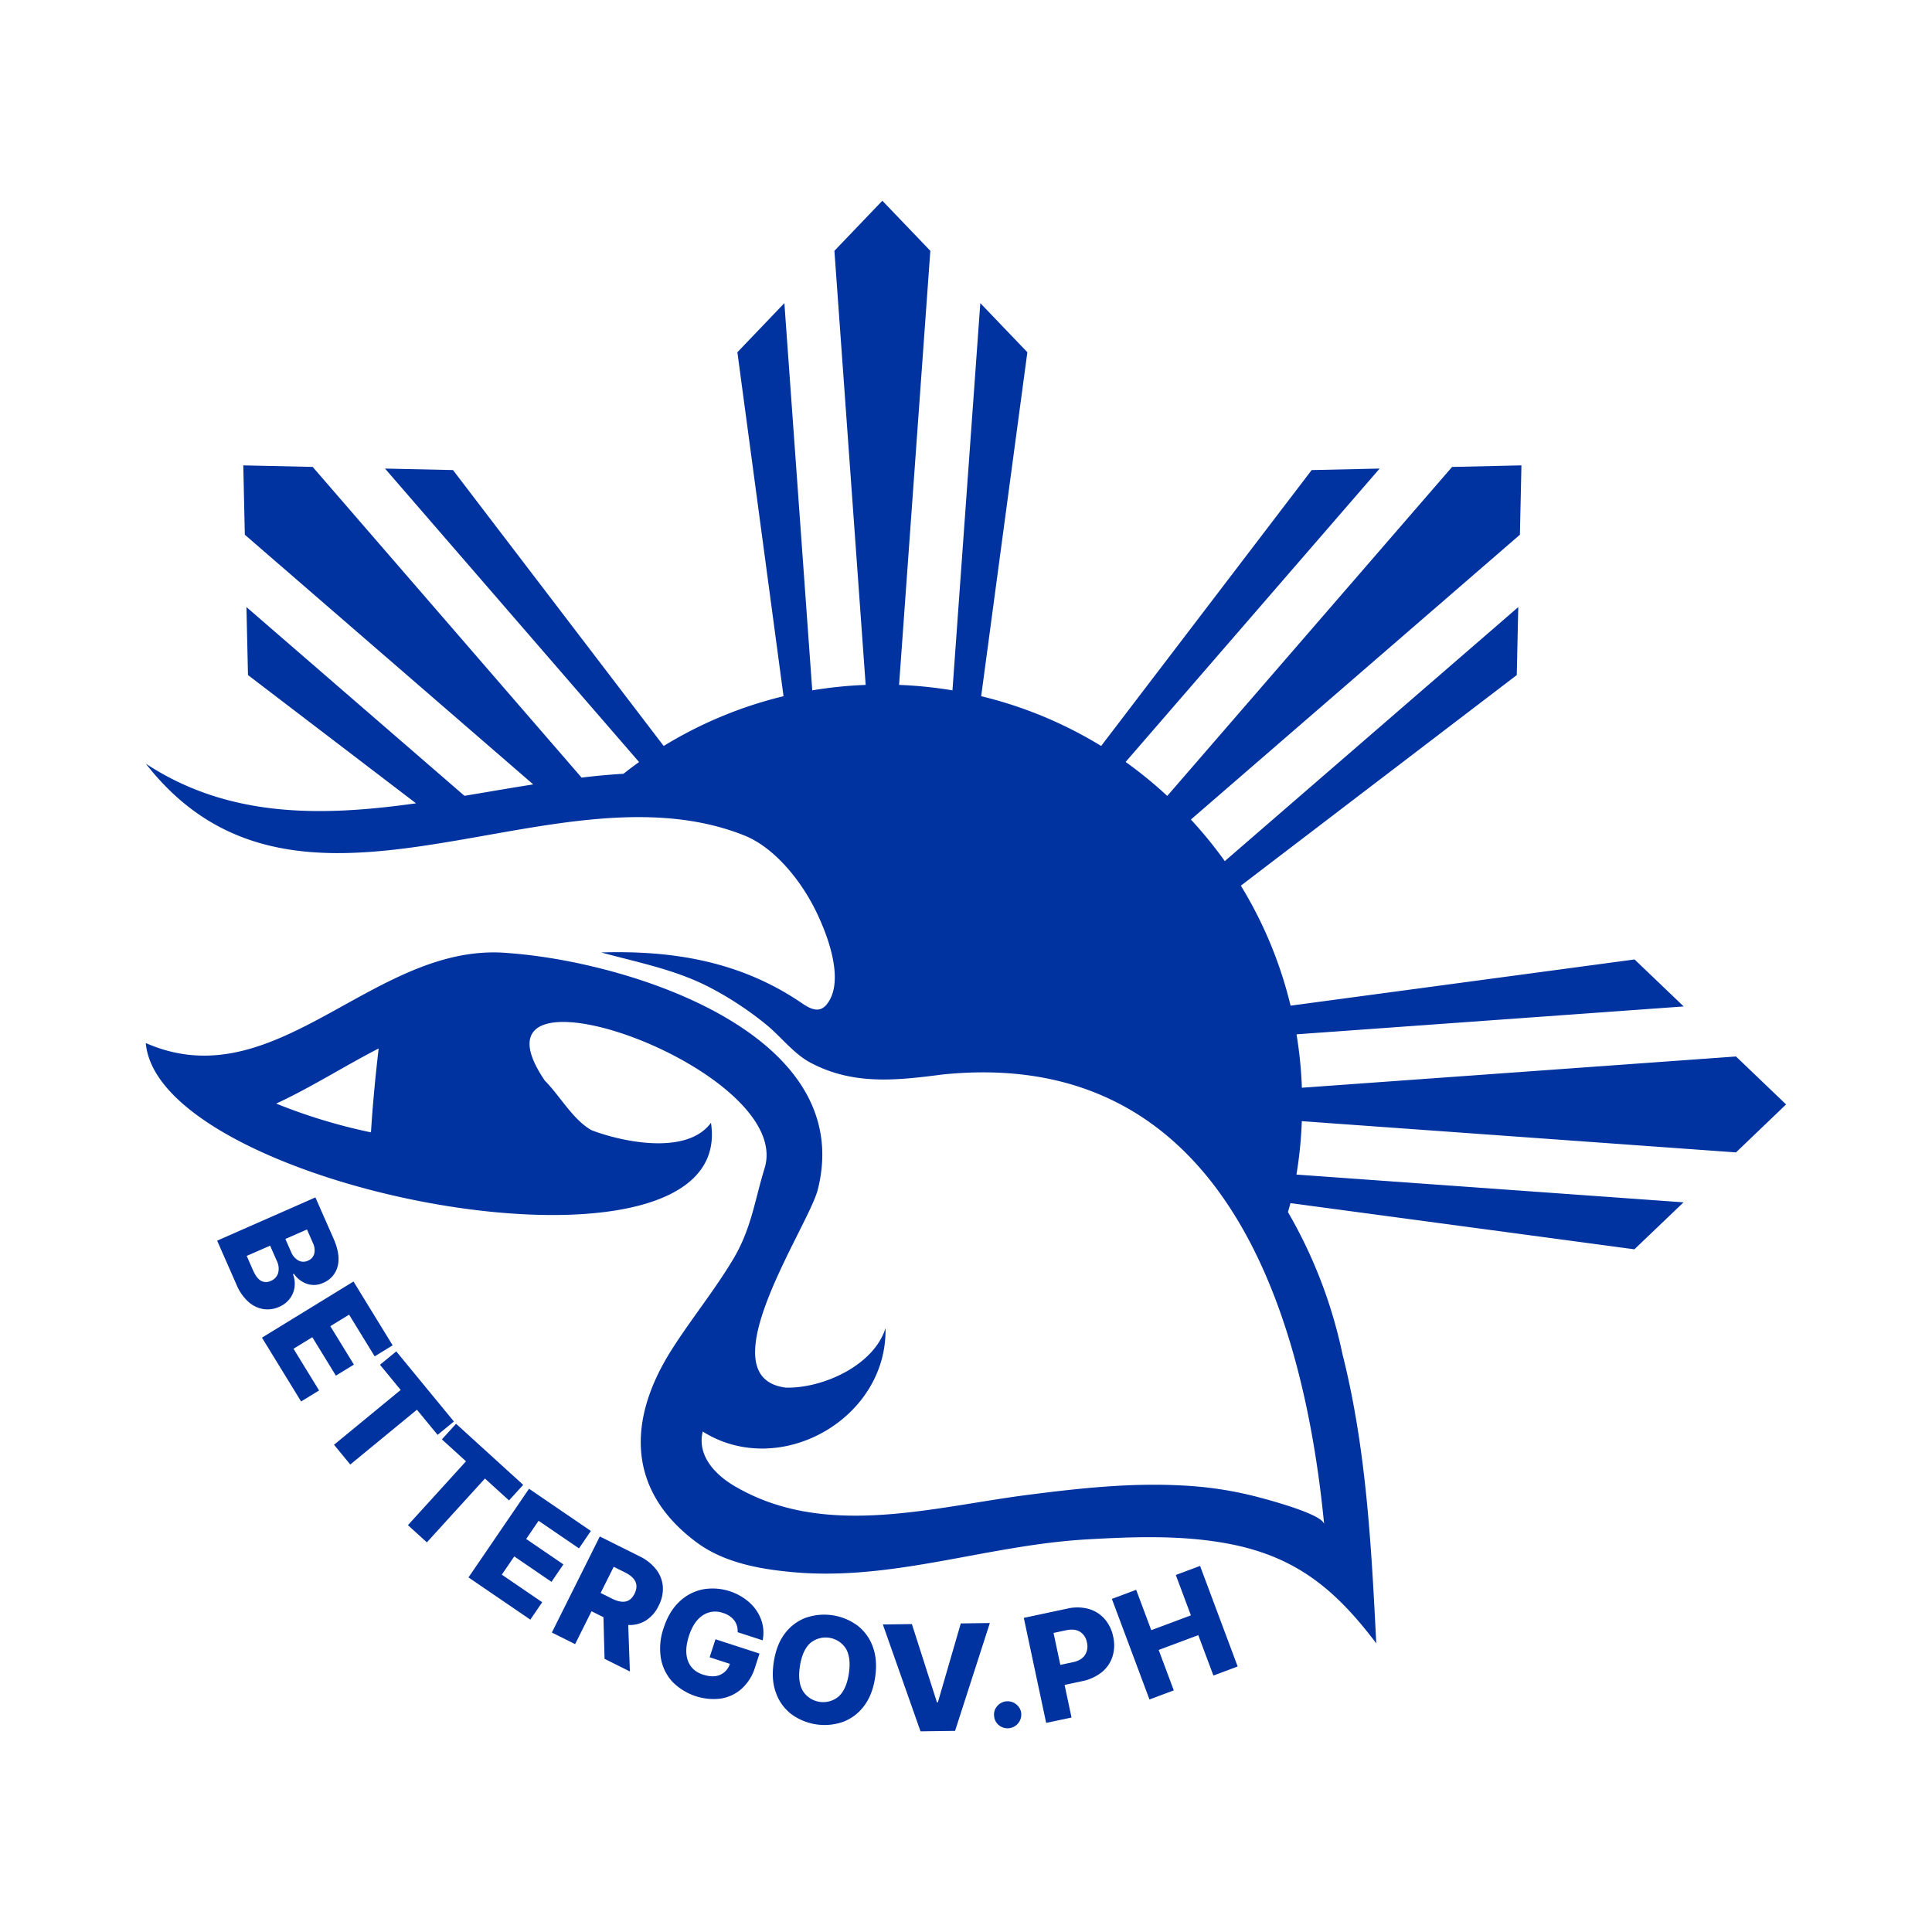 <svg id="Design" xmlns="http://www.w3.org/2000/svg" viewBox="0 0 1080 1080"><defs><style>.cls-1{fill:#0032a0;}</style></defs><path class="cls-1" d="M156,730.55a14.49,14.49,0,0,0,6.12-4.75,13.69,13.69,0,0,0,2.56-6.55,14.34,14.34,0,0,0-.92-6.94l.53-.24a14.79,14.79,0,0,0,7.34,5.61,12.19,12.19,0,0,0,9.09-.58,13.48,13.48,0,0,0,8-9.16q1.76-6.42-2.32-15.68l-10.09-22.9-54.93,24.18,10.85,24.65a26.49,26.49,0,0,0,6.56,9.47,16.56,16.56,0,0,0,8.34,4.11A15.6,15.6,0,0,0,156,730.55Zm15.6-43.28,3.32,7.57a8.89,8.89,0,0,1,.74,6,5.78,5.78,0,0,1-3.47,3.87,5.87,5.87,0,0,1-5.43-.11,9.33,9.33,0,0,1-4-4.66l-3.24-7.35Zm-30.08,23-3.61-8.21L151,696.34l3.72,8.45a9.83,9.83,0,0,1,.77,6.82,6.87,6.87,0,0,1-4.06,4.4,6,6,0,0,1-5.47,0Q143.46,714.63,141.55,710.31Z"/><polygon class="cls-1" points="174.59 747.51 187.76 768.99 197.83 762.82 184.65 741.34 195.14 734.9 209.44 758.21 219.49 752.05 197.6 716.37 146.44 747.76 168.32 783.43 178.37 777.27 164.07 753.96 174.59 747.51"/><polygon class="cls-1" points="244.62 802.1 253.72 794.62 221.51 755.43 212.41 762.91 223.98 776.99 186.72 807.62 195.8 818.67 233.06 788.04 244.62 802.1"/><polygon class="cls-1" points="284.54 838.75 292.47 830.04 254.94 795.9 247.01 804.62 260.5 816.88 228.04 852.57 238.62 862.19 271.08 826.51 284.54 838.75"/><polygon class="cls-1" points="308.28 884.26 314.94 874.51 294.13 860.3 301.07 850.13 323.65 865.55 330.3 855.82 295.73 832.22 261.89 881.79 296.45 905.39 303.09 895.66 280.51 880.24 287.47 870.05 308.28 884.26"/><path class="cls-1" d="M366.82,877.36a26,26,0,0,0-9.33-7.38L335.3,858.9l-26.81,53.7,13,6.48,9.17-18.38,6.67,3.32.62,23.28,14.16,7.07-.93-26a16.93,16.93,0,0,0,9.81-2.47,19.57,19.57,0,0,0,7.17-8.24,20.43,20.43,0,0,0,2.37-10.72A17.81,17.81,0,0,0,366.82,877.36Zm-12.13,13.56q-1.86,3.72-5,4.33t-7.53-1.58l-6.4-3.2,7.31-14.63,6.4,3.2Q358.4,883.5,354.69,890.92Z"/><path class="cls-1" d="M419,895.85a31.1,31.1,0,0,0-26.07-7.39,26.45,26.45,0,0,0-13.1,6.84Q374.05,900.69,371,910a34.64,34.64,0,0,0-1.6,16.7A25.93,25.93,0,0,0,375.78,940,32.27,32.27,0,0,0,403,949.5,22.7,22.7,0,0,0,414.62,944a26.71,26.71,0,0,0,7.5-12.09l2.45-7.55-24.61-8-3.27,10.06L408,930.11a9.86,9.86,0,0,1-5.48,6.15q-3.9,1.68-9.51-.14-6.4-2.08-8.47-7.78t.6-13.91q2.66-8.17,7.75-11.47a12.6,12.6,0,0,1,11.31-1.29,12.23,12.23,0,0,1,6.25,4.15,9.79,9.79,0,0,1,1.88,6.59l14,4.54a21.36,21.36,0,0,0-.79-11.4A24.14,24.14,0,0,0,419,895.85Z"/><path class="cls-1" d="M479.26,908.64a31.43,31.43,0,0,0-28.82-4.3,25.88,25.88,0,0,0-11.7,8.81q-4.74,6.24-6.22,16.07t1.27,17.14a25.87,25.87,0,0,0,8.61,11.88,31.4,31.4,0,0,0,28.81,4.31,26,26,0,0,0,11.73-8.83q4.79-6.24,6.25-16t-1.29-17.19A26,26,0,0,0,479.26,908.64Zm-4.74,26.85q-1.31,8.73-5.61,12.77a13.43,13.43,0,0,1-20.1-3q-3-5.14-1.65-13.87t5.63-12.77a13.43,13.43,0,0,1,20.1,3Q475.83,926.76,474.52,935.49Z"/><polygon class="cls-1" points="524.26 951.64 523.77 951.65 509.75 907.87 493.52 908.09 514.58 967.83 533.89 967.57 553.33 907.28 537.09 907.5 524.26 951.64"/><path class="cls-1" d="M568,952.68a7.61,7.61,0,0,0-10.65,1.15,7.06,7.06,0,0,0-1.62,5.54,7.19,7.19,0,0,0,2.77,5.12,7.67,7.67,0,0,0,12.37-6.76A7.19,7.19,0,0,0,568,952.68Z"/><path class="cls-1" d="M617.43,904.94a18.65,18.65,0,0,0-8.93-5.56,24.32,24.32,0,0,0-11.94-.14l-24.25,5.16,12.5,58.7,14.18-3-3.88-18.23,9.64-2.05a25.87,25.87,0,0,0,11.09-5,18.48,18.48,0,0,0,6-8.65A21.12,21.12,0,0,0,622.3,915,21.53,21.53,0,0,0,617.43,904.94Zm-10.94,20.25c-1.32,2-3.57,3.32-6.76,4l-7,1.48-3.8-17.85,7-1.49c3.2-.68,5.79-.4,7.8.84a8.76,8.76,0,0,1,3.87,6A9,9,0,0,1,606.49,925.19Z"/><polygon class="cls-1" points="657.28 880.42 665.72 902.99 643.56 911.27 635.13 888.71 621.54 893.79 642.56 950.01 656.15 944.92 647.7 922.33 669.85 914.05 678.3 936.64 691.86 931.57 670.84 875.35 657.28 880.42"/><path class="cls-1" d="M970.43,644.2l28-26.82-28-26.8L727.76,608.05a233.2,233.2,0,0,0-3-29.86L941.2,562.61l-27.47-26.27L721.44,562.17a232.84,232.84,0,0,0-27.8-67.08L847.88,377.37l.84-38-164.05,142a240,240,0,0,0-18.95-23.25L849.63,298.92l.86-38.77-38.77.87L652.5,444.93a238.54,238.54,0,0,0-23.27-19l142-164-38,.84L615.55,417a233.55,233.55,0,0,0-67.07-27.82L574.3,196.91,548,169.45,532.43,385.92a234.14,234.14,0,0,0-29.84-3.05l17.47-242.66-26.82-28-26.8,28,17.47,242.66a235,235,0,0,0-29.86,3.05L438.47,169.45,412.2,196.91,438,389.18A233.44,233.44,0,0,0,371,417L253.22,262.77l-38-.84L357.25,426c-3,2.1-5.86,4.3-8.72,6.55-7.77.46-15.58,1.19-23.42,2.14L174.78,261,136,260.15l.86,38.77L298.08,438.49h0c-12.79,2-25.6,4.25-38.44,6.38h0L137.76,339.37l.87,38,93.93,71.69c-52.71,7.38-104.51,8.36-151-22.12,53.17,68.09,127.1,51,201.31,38.06,12.3-2.15,24.63-4.19,36.86-5.7,33.27-4.08,65.93-4.3,96,7.58,17,6.69,31.3,24.71,39.35,40.39,6.75,13.13,17.66,40.3,7.33,53.85a8.5,8.5,0,0,1-3.2,2.73c-3.68,1.61-7.75-.88-11.06-3.14-34.08-23.22-71.71-29.51-112.07-28.28,20.9,5.69,42,9.67,61.35,19.89a186.34,186.34,0,0,1,30.73,20.3c8.46,6.89,15.49,16.44,25,21.48,23.7,12.54,47.75,9.93,73.3,6.6,153.57-16,201.58,126,213.75,251.43-.55-5.69-32.23-14-37.31-15.34a205.75,205.75,0,0,0-42.52-6.41c-28.68-1.54-57.39,1.61-85.8,5.26-53.76,6.89-113.79,24.75-164.11-5-10.78-6.36-20.9-17-17.64-30.39,43,27,103.22-7.09,102.18-57.82-6.47,20.77-34.88,33.71-55.63,33.27-45.27-5.5,12.11-89.34,17.69-110.41,22.4-87.49-105.37-127.51-172.28-132.46-75.29-7.35-129.66,82.55-203.29,50.24,7.14,83.08,331.24,144.12,315.93,44.56-13.08,18-48.38,11.12-66.66,4.21-10.43-5.76-17.73-19.27-26.22-27.77-50.45-74.19,140.12-7,122.86,49-5.62,18.21-7.35,33.74-17.6,50.89-10.56,17.66-23.67,33.64-34.63,51-24,38.06-25.37,77.76,14.1,107.14,15.38,11.44,35.14,15.05,54.23,16.77,55.8,5,108.06-15.13,164-18.34,26-1.49,52.23-2.46,77.83,2.17,38.83,7,61.15,25.72,84,55.93-2.75-54.27-5.56-108.93-18.88-161.6a267.35,267.35,0,0,0-30.42-79.35s0-.08-.07-.13c.44-1.67,1-3.31,1.38-5l192.29,25.82,27.47-26.26L724.72,656.6a233.2,233.2,0,0,0,3-29.86ZM207.38,633a311.71,311.71,0,0,1-53-16.09c19-8.75,38.2-21,57.29-30.81C210.19,598.83,208.44,615.7,207.38,633Z"/></svg>